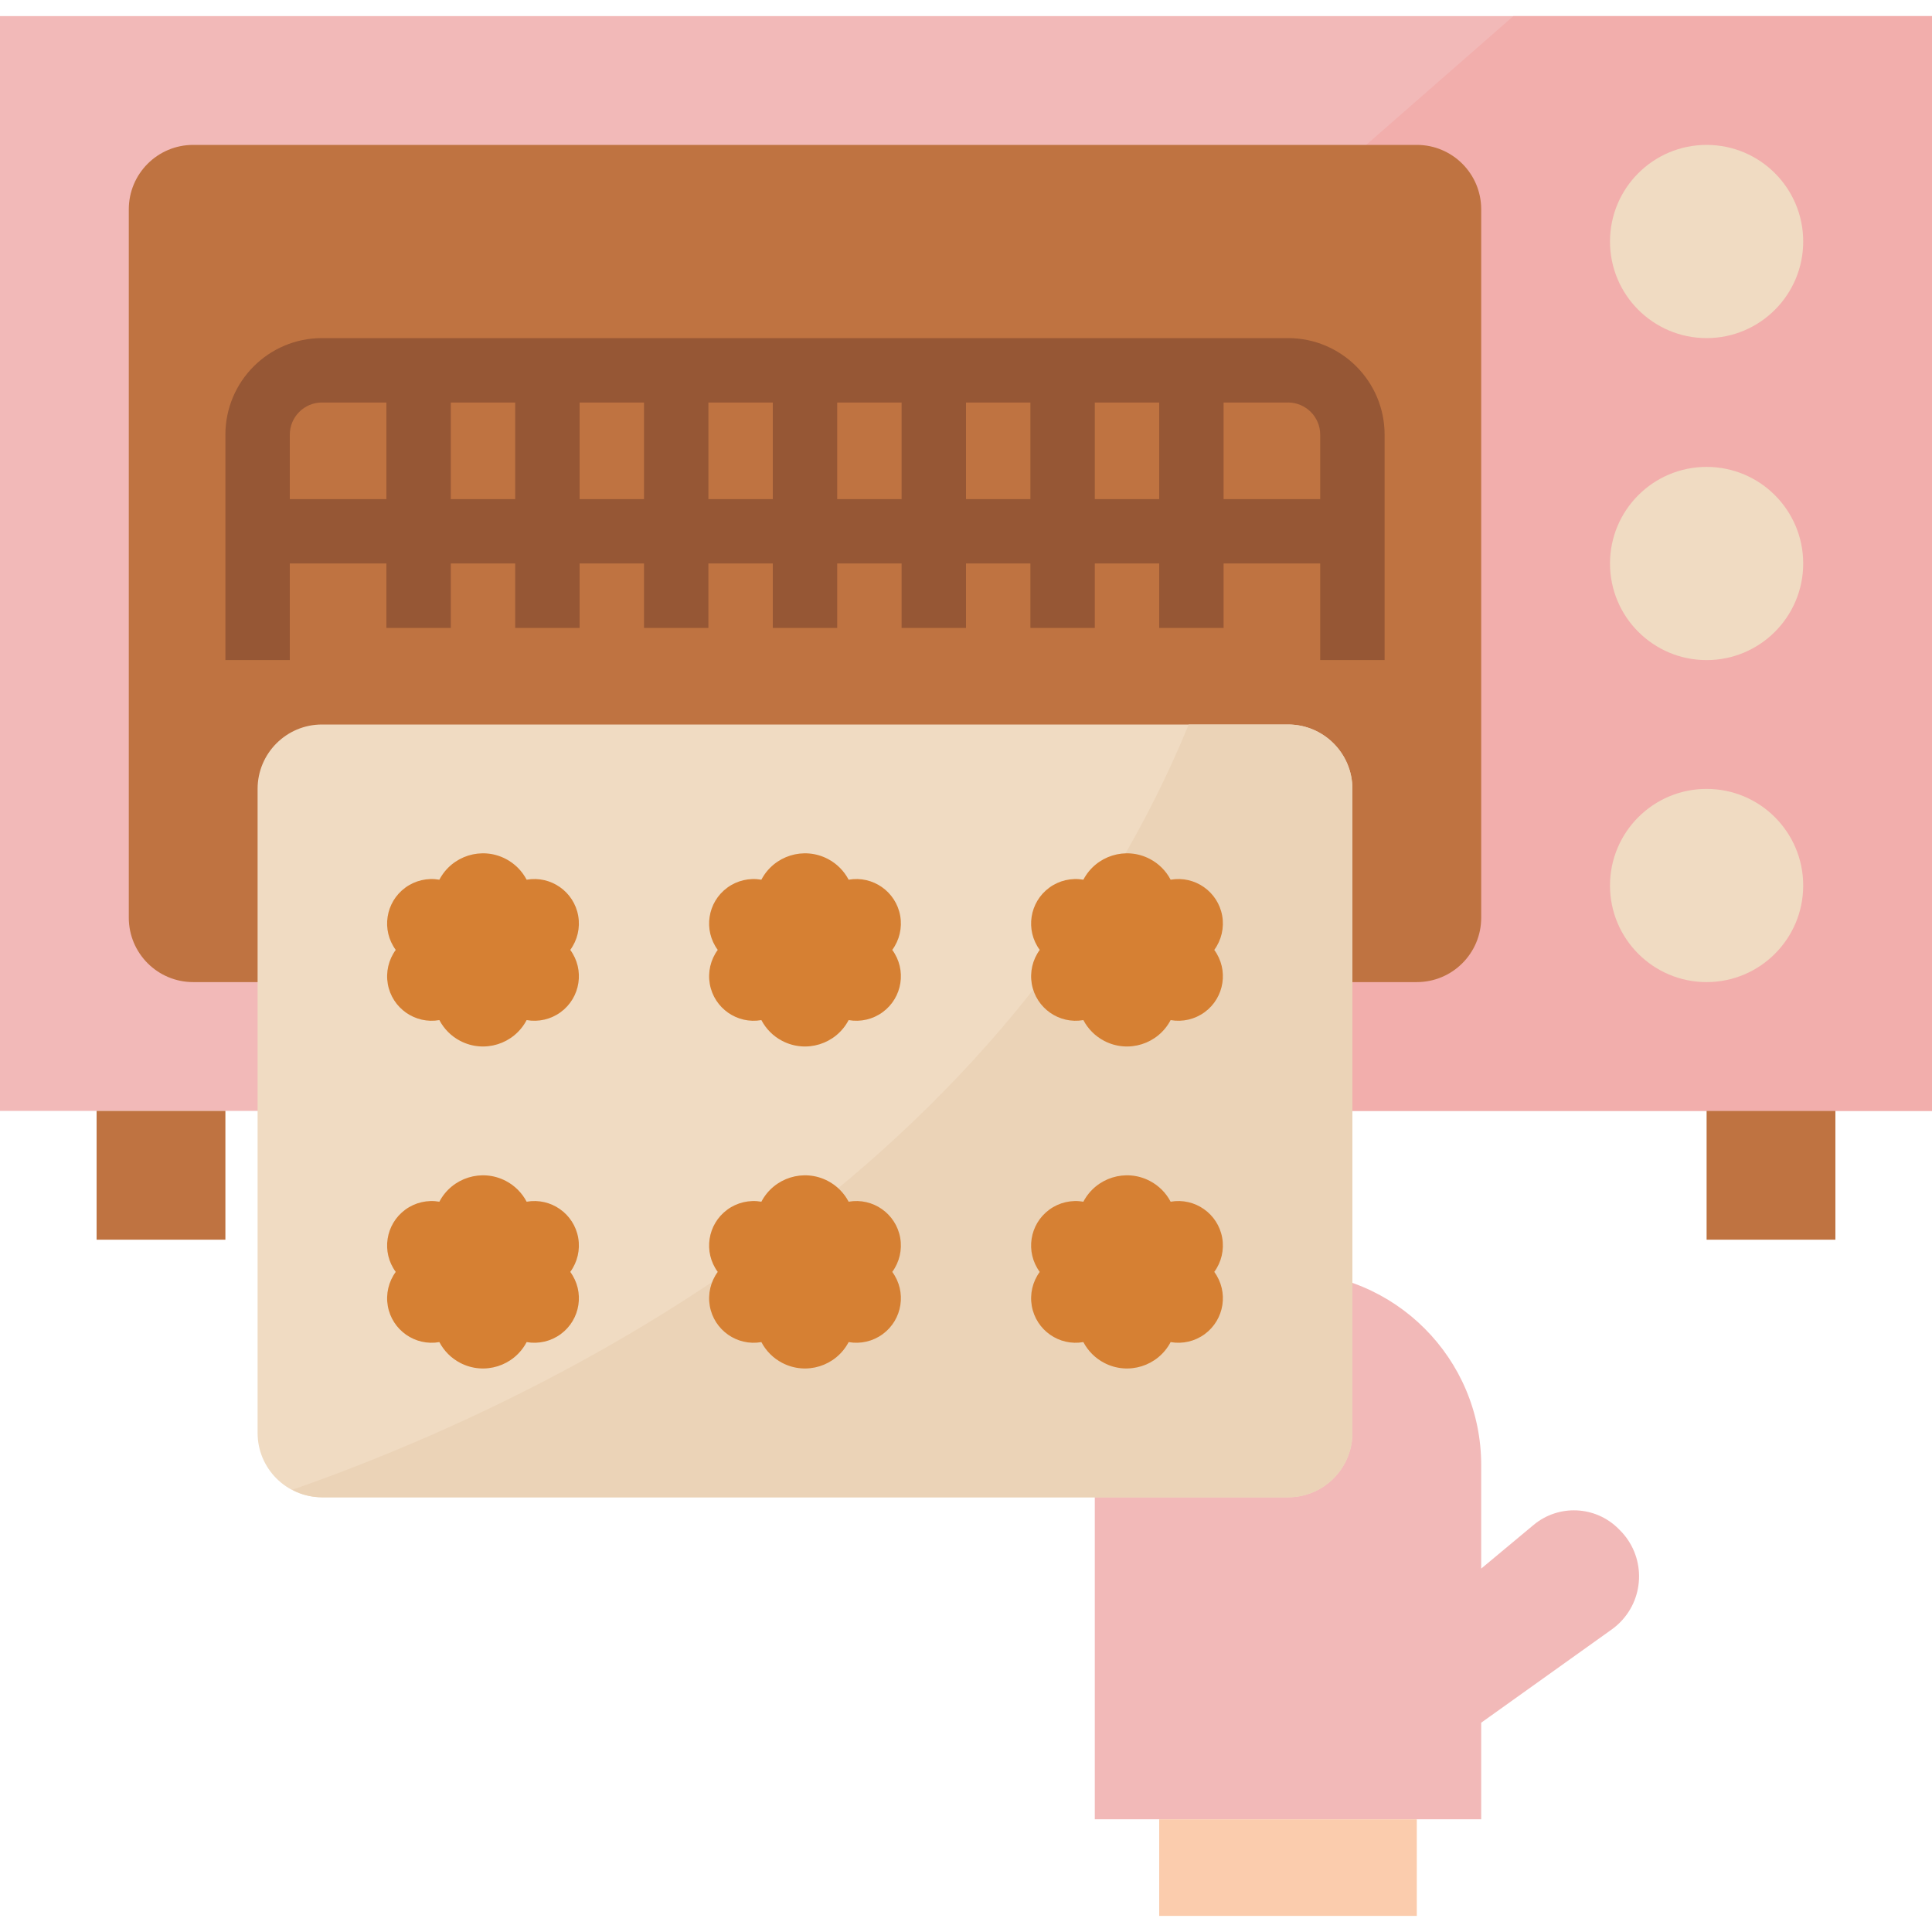 <?xml version="1.0" encoding="iso-8859-1"?>
<!-- Generator: Adobe Illustrator 19.0.0, SVG Export Plug-In . SVG Version: 6.00 Build 0)  -->
<svg version="1.1" id="Capa_1" xmlns="http://www.w3.org/2000/svg" xmlns:xlink="http://www.w3.org/1999/xlink" x="0px" y="0px"
	 viewBox="0 0 512 512" style="enable-background:new 0 0 512 512;" xml:space="preserve">
<path style="fill:#F2B9B8;" d="M392.533,388.267v27.426l13.875-11.563c6.639-5.538,16.401-5.094,22.511,1.015l0.324,0.324
	c6.784,6.716,6.844,17.664,0.119,24.448c-0.683,0.691-1.425,1.323-2.219,1.894l-34.611,24.721v25.6h-102.4v-93.867
	c0-28.279,22.921-51.2,51.2-51.2l0,0C369.613,337.067,392.533,359.987,392.533,388.267z"/>
<rect x="307.2" y="482.133" style="fill:#FBCCAD;" width="68.267" height="25.6"/>
<rect y="4.267" style="fill:#F2B9B8;" width="512" height="290.133"/>
<polygon style="fill:#F2AEAC;" points="512,4.267 401.067,4.267 69.487,294.4 512,294.4 "/>
<path style="fill:#BF7341;" d="M51.2,38.4h324.267c9.429,0,17.067,7.637,17.067,17.067V243.2c0,9.429-7.637,17.067-17.067,17.067
	H51.2c-9.429,0-17.067-7.637-17.067-17.067V55.467C34.133,46.037,41.771,38.4,51.2,38.4z"/>
<g>
	<circle style="fill:#F0DBC2;" cx="452.267" cy="64" r="25.6"/>
	<circle style="fill:#F0DBC2;" cx="452.267" cy="149.333" r="25.6"/>
	<circle style="fill:#F0DBC2;" cx="452.267" cy="234.667" r="25.6"/>
	<path style="fill:#F0DBC2;" d="M85.333,192h256c9.429,0,17.067,7.637,17.067,17.067v170.667c0,9.429-7.637,17.067-17.067,17.067
		h-256c-9.429,0-17.067-7.637-17.067-17.067V209.067C68.267,199.637,75.904,192,85.333,192z"/>
</g>
<g>
	<rect x="25.6" y="294.4" style="fill:#BF7341;" width="34.133" height="34.133"/>
	<rect x="452.267" y="294.4" style="fill:#BF7341;" width="34.133" height="34.133"/>
</g>
<path style="fill:#965735;" d="M341.333,89.6h-256c-14.14,0-25.6,11.46-25.6,25.6v59.733H76.8v-25.6h25.6V166.4h17.067v-17.067
	h17.067V166.4H153.6v-17.067h17.067V166.4h17.067v-17.067H204.8V166.4h17.067v-17.067h17.067V166.4H256v-17.067h17.067V166.4h17.067
	v-17.067H307.2V166.4h17.067v-17.067h25.6v25.6h17.067V115.2C366.933,101.06,355.473,89.6,341.333,89.6z M76.8,132.267V115.2
	c0-4.71,3.823-8.533,8.533-8.533H102.4v25.6H76.8z M119.467,132.267v-25.6h17.067v25.6H119.467z M153.6,132.267v-25.6h17.067v25.6
	H153.6z M187.733,132.267v-25.6H204.8v25.6H187.733z M221.867,132.267v-25.6h17.067v25.6H221.867z M256,132.267v-25.6h17.067v25.6
	H256z M290.133,132.267v-25.6H307.2v25.6H290.133z M324.267,132.267v-25.6h17.067c4.71,0,8.533,3.823,8.533,8.533v17.067H324.267z"
	/>
<path style="fill:#EBD3B7;" d="M341.333,192h-26.317c-50.85,123.827-176.247,181.402-237.534,202.803
	c2.415,1.297,5.111,1.98,7.851,1.997h256c9.429,0,17.067-7.637,17.067-17.067V209.067C358.4,199.637,350.763,192,341.333,192z"/>
<g>
	<path style="fill:#D68033;" d="M139.563,233.131L139.563,233.131c6.417-1.126,12.535,3.157,13.67,9.574
		c0.555,3.166-0.205,6.434-2.108,9.028l0,0c3.857,5.257,2.722,12.638-2.534,16.495c-2.594,1.903-5.854,2.662-9.028,2.108l0,0
		c-3.345,6.383-11.238,8.849-17.63,5.495c-2.347-1.229-4.267-3.149-5.495-5.495l0,0c-6.417,1.126-12.535-3.157-13.67-9.574
		c-0.555-3.166,0.205-6.434,2.108-9.028l0,0c-3.857-5.257-2.722-12.638,2.534-16.495c2.594-1.903,5.854-2.662,9.028-2.108l0,0
		c3.345-6.383,11.238-8.849,17.63-5.495C136.414,228.864,138.334,230.784,139.563,233.131z"/>
	<path style="fill:#D68033;" d="M224.896,233.131L224.896,233.131c6.417-1.126,12.535,3.157,13.67,9.574
		c0.555,3.166-0.205,6.434-2.108,9.028l0,0c3.857,5.257,2.722,12.638-2.534,16.495c-2.594,1.903-5.854,2.662-9.028,2.108l0,0
		c-3.345,6.383-11.238,8.849-17.63,5.495c-2.347-1.229-4.267-3.149-5.495-5.495l0,0c-6.417,1.126-12.535-3.157-13.67-9.574
		c-0.555-3.166,0.205-6.434,2.108-9.028l0,0c-3.857-5.257-2.722-12.638,2.534-16.495c2.594-1.903,5.854-2.662,9.028-2.108l0,0
		c3.345-6.383,11.238-8.849,17.63-5.495C221.747,228.864,223.667,230.784,224.896,233.131z"/>
	<path style="fill:#D68033;" d="M310.229,233.131L310.229,233.131c6.417-1.126,12.535,3.157,13.67,9.574
		c0.555,3.166-0.205,6.434-2.108,9.028l0,0c3.857,5.257,2.722,12.638-2.534,16.495c-2.594,1.903-5.854,2.662-9.028,2.108l0,0
		c-3.345,6.383-11.238,8.849-17.63,5.495c-2.347-1.229-4.267-3.149-5.495-5.495l0,0c-6.417,1.126-12.535-3.157-13.67-9.574
		c-0.555-3.166,0.205-6.434,2.108-9.028l0,0c-3.857-5.257-2.722-12.638,2.534-16.495c2.594-1.903,5.854-2.662,9.028-2.108l0,0
		c3.345-6.383,11.238-8.849,17.63-5.495C307.081,228.864,309.001,230.784,310.229,233.131z"/>
	<path style="fill:#D68033;" d="M139.563,318.464L139.563,318.464c6.417-1.126,12.535,3.157,13.67,9.574
		c0.555,3.166-0.205,6.434-2.108,9.028l0,0c3.857,5.257,2.722,12.638-2.534,16.495c-2.594,1.903-5.854,2.662-9.028,2.108l0,0
		c-3.345,6.383-11.238,8.849-17.63,5.495c-2.347-1.229-4.267-3.149-5.495-5.495l0,0c-6.417,1.126-12.535-3.157-13.67-9.574
		c-0.555-3.166,0.205-6.434,2.108-9.028l0,0c-3.857-5.257-2.722-12.638,2.534-16.495c2.594-1.903,5.854-2.662,9.028-2.108l0,0
		c3.345-6.383,11.238-8.849,17.63-5.495C136.414,314.197,138.334,316.117,139.563,318.464z"/>
	<path style="fill:#D68033;" d="M224.896,318.464L224.896,318.464c6.417-1.126,12.535,3.157,13.67,9.574
		c0.555,3.166-0.205,6.434-2.108,9.028l0,0c3.857,5.257,2.722,12.638-2.534,16.495c-2.594,1.903-5.854,2.662-9.028,2.108l0,0
		c-3.345,6.383-11.238,8.849-17.63,5.495c-2.347-1.229-4.267-3.149-5.495-5.495l0,0c-6.417,1.126-12.535-3.157-13.67-9.574
		c-0.555-3.166,0.205-6.434,2.108-9.028l0,0c-3.857-5.257-2.722-12.638,2.534-16.495c2.594-1.903,5.854-2.662,9.028-2.108l0,0
		c3.345-6.383,11.238-8.849,17.63-5.495C221.747,314.197,223.667,316.117,224.896,318.464z"/>
	<path style="fill:#D68033;" d="M310.229,318.464L310.229,318.464c6.417-1.126,12.535,3.157,13.67,9.574
		c0.555,3.166-0.205,6.434-2.108,9.028l0,0c3.857,5.257,2.722,12.638-2.534,16.495c-2.594,1.903-5.854,2.662-9.028,2.108l0,0
		c-3.345,6.383-11.238,8.849-17.63,5.495c-2.347-1.229-4.267-3.149-5.495-5.495l0,0c-6.417,1.126-12.535-3.157-13.67-9.574
		c-0.555-3.166,0.205-6.434,2.108-9.028l0,0c-3.857-5.257-2.722-12.638,2.534-16.495c2.594-1.903,5.854-2.662,9.028-2.108l0,0
		c3.345-6.383,11.238-8.849,17.63-5.495C307.081,314.197,309.001,316.117,310.229,318.464z"/>
</g>
<g>
</g>
<g>
</g>
<g>
</g>
<g>
</g>
<g>
</g>
<g>
</g>
<g>
</g>
<g>
</g>
<g>
</g>
<g>
</g>
<g>
</g>
<g>
</g>
<g>
</g>
<g>
</g>
<g>
</g>
</svg>
